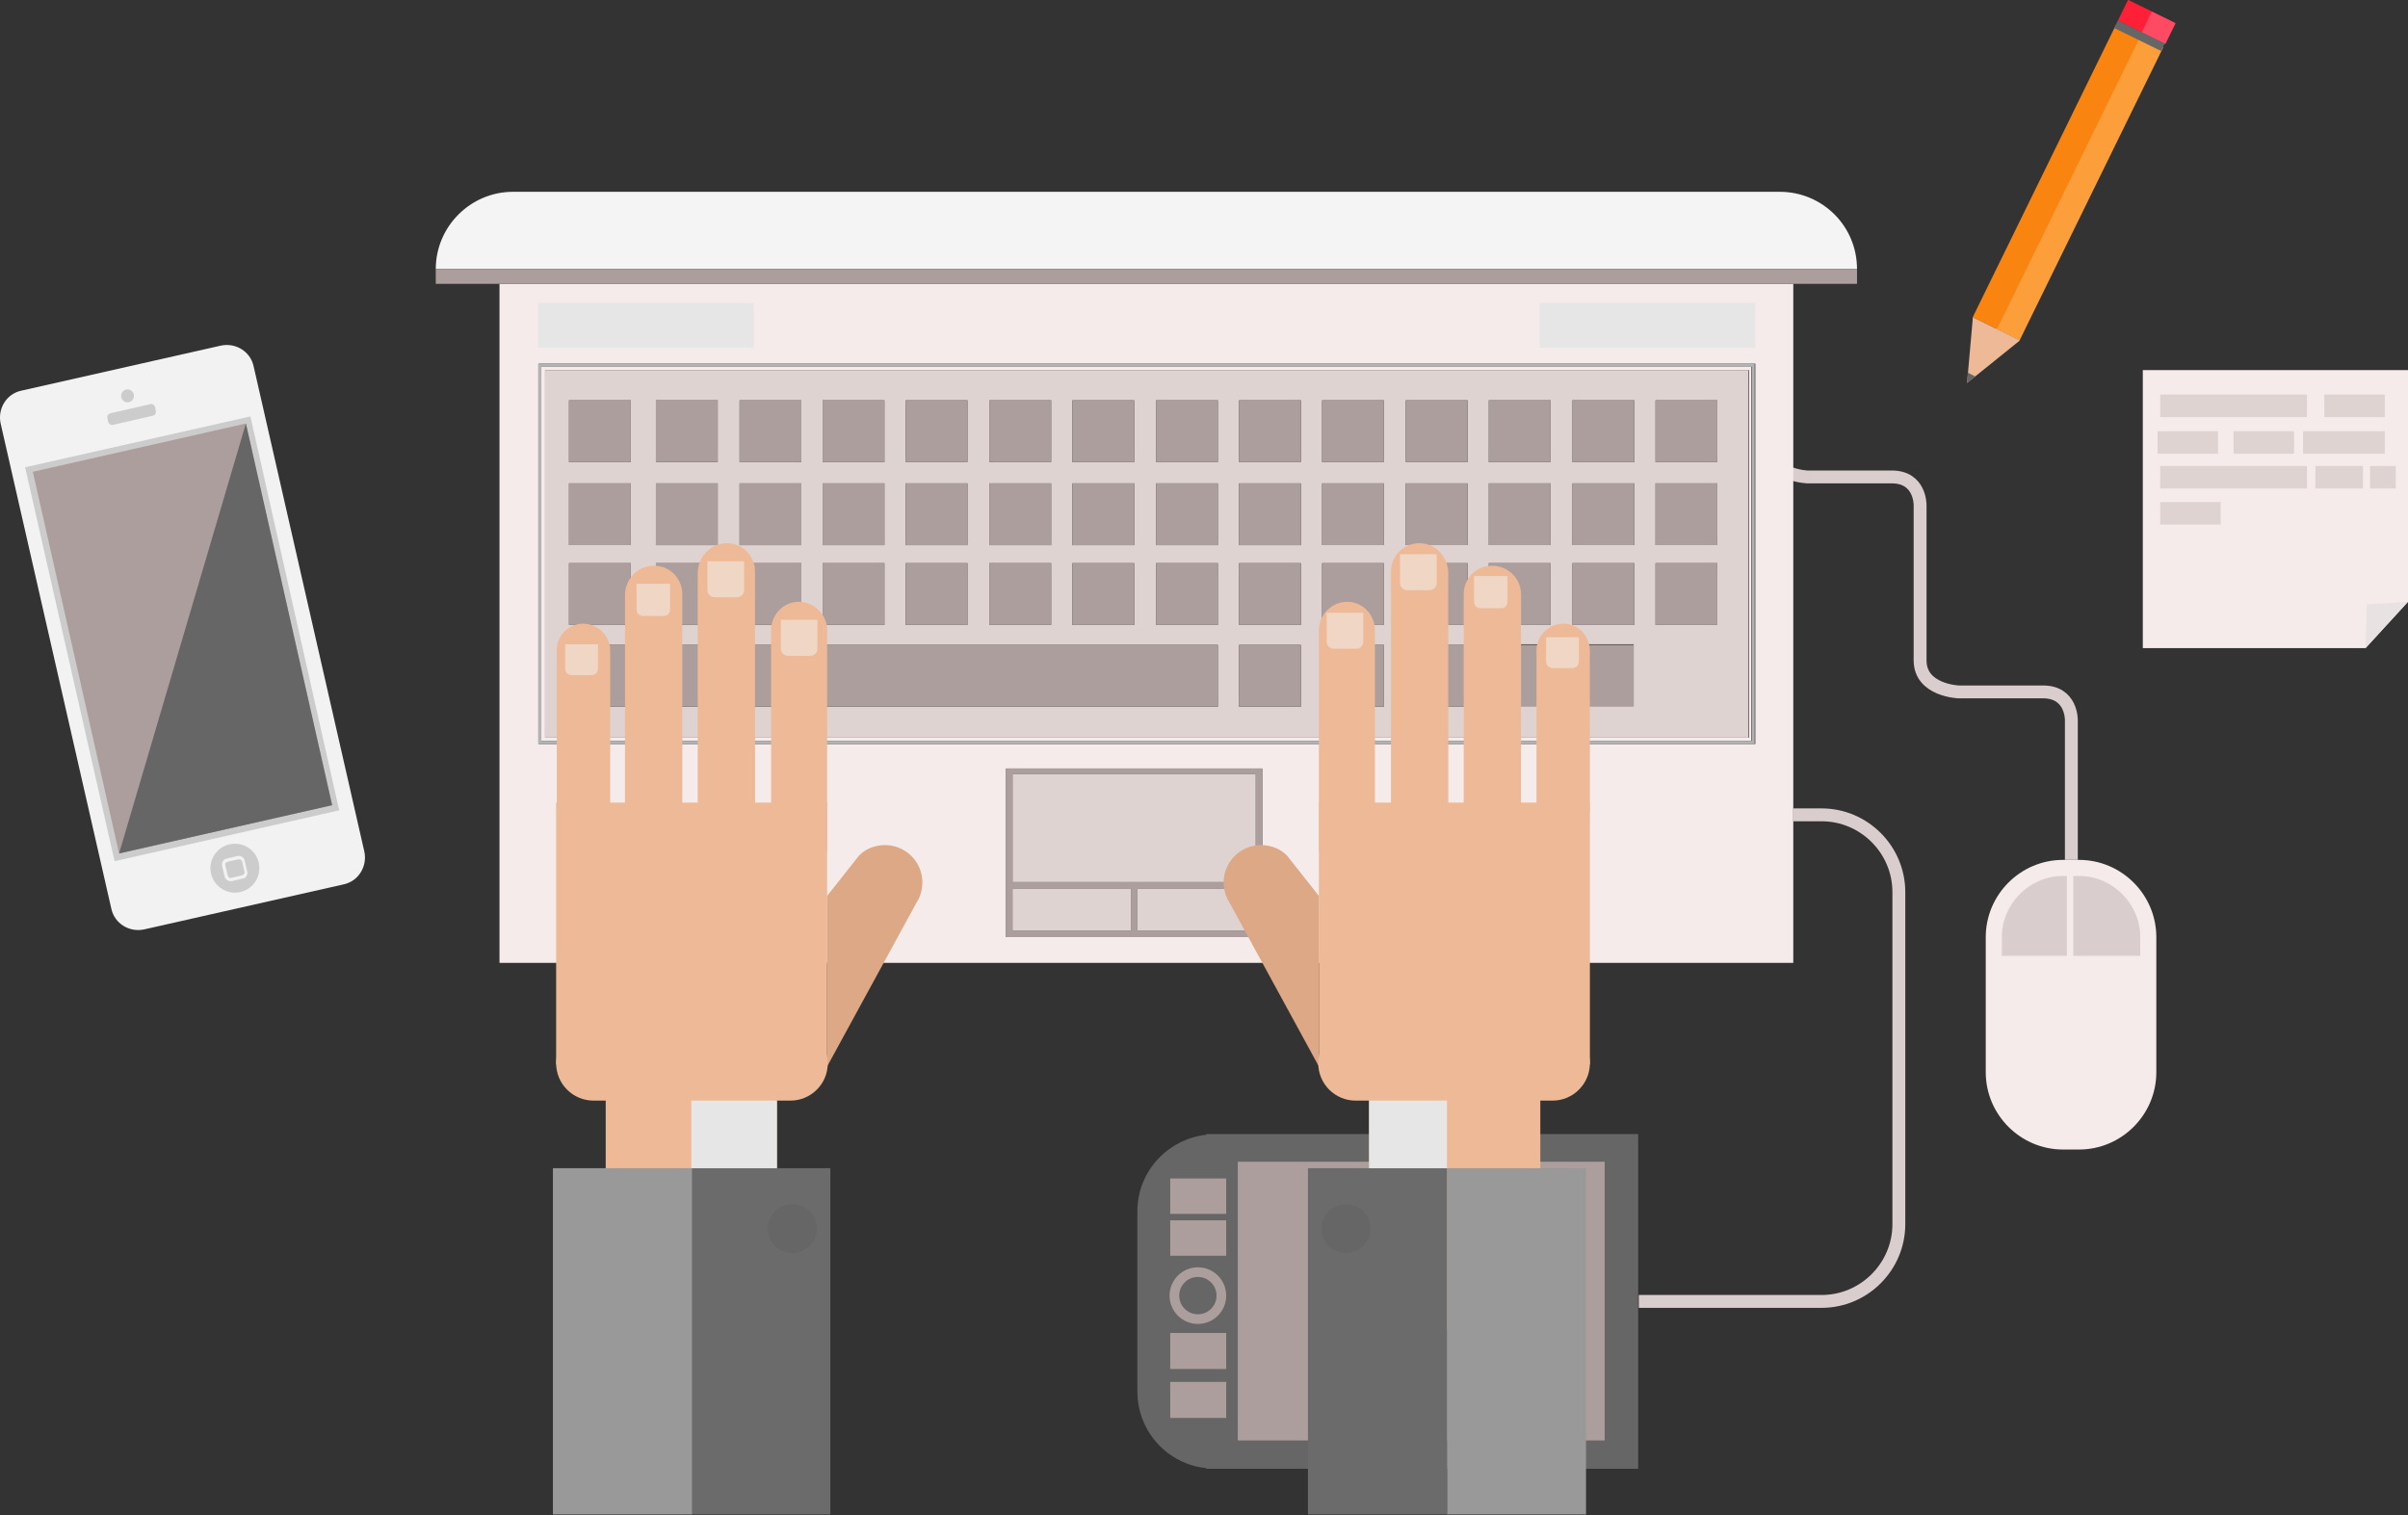 <svg id="Objects" xmlns="http://www.w3.org/2000/svg" viewBox="0 0 374.1 235.4"><rect x="0" y="0" width="374.1" height="235.4" fill="#333333" stroke="none"/><style>.st0{fill:#f5ebeb}.st1{fill:#dacdcd}.st2{fill:none;stroke:#dacdcd;stroke-width:2;stroke-miterlimit:10}.st3{fill:#dfd3d2}.st4{fill:#ad9e9e}.st5{fill:#b3b3b3}.st6{fill:#e6e6e6}.st7{fill:#f4f4f4}.st8{fill:#666}.st9{fill:#f2f2f2}.st10{fill:#ccc}.st11{fill:#edb996}.st12{fill:#dda885}.st13{fill:#6b6b6b}.st14{fill:#999}.st15{fill:#efd6c5}.st16{fill:#e8e2e2}.st17{fill:#ff1f37}.st18{fill:#ff4a64}.st19{fill:#fc9f3a}.st20{fill:#f98410}</style><path class="st0" d="M335 166.6c0 6.6-5.4 12-12 12h-2.5c-6.6 0-12-5.4-12-12v-21c0-6.6 5.4-12 12-12h2.5c6.6 0 12 5.4 12 12v21z"/><path class="st1" d="M321.1 148.5H311v-2.9c0-5.2 4.3-9.5 9.5-9.5h.6v12.4zM332.5 148.5h-10.4v-12.4h.9c5.2 0 9.5 4.3 9.5 9.5v2.9z"/><path class="st2" d="M274.8 52.9v16.3c0 4.7 6 4.9 6 4.9h13.1c4.5 0 4.4 4.4 4.4 4.4v21.8-14 16.3c0 4.7 6 4.9 6 4.9h13.1c4.5 0 4.4 4.4 4.4 4.4v21.7"/><path class="st0" d="M84.1 57v58.1h188V57h-188zm187.6 57.6h-187V57.5h187v57.1z"/><path class="st0" d="M77.6 44.1v105.5h201V44.1h-201zm118.5 93v8.5h-39.8v-26.2h39.8v17.7zm76.6-21.5h-189V56.5h189v59.1z"/><path class="st3" d="M84.6 114.6h187V57.5h-187v57.1zm172.6-52.4h9.6v9.6h-9.6v-9.6zm0 12.9h9.6v9.6h-9.6v-9.6zm0 12.4h9.6v9.6h-9.6v-9.6zm-3.4 22.2h-22.5v-9.6h22.5v9.6zm-9.5-47.5h9.6v9.6h-9.6v-9.6zm0 12.9h9.6v9.6h-9.6v-9.6zm0 12.4h9.6v9.6h-9.6v-9.6zm-13-25.3h9.6v9.6h-9.6v-9.6zm0 12.9h9.6v9.6h-9.6v-9.6zm0 12.4h9.6v9.6h-9.6v-9.6zm-12.9-25.3h9.6v9.6h-9.6v-9.6zm0 12.9h9.6v9.6h-9.6v-9.6zm0 12.4h9.6v9.6h-9.6v-9.6zm0 12.7h9.6v9.6h-9.6v-9.6zm-13-38h9.6v9.6h-9.6v-9.6zm0 12.9h9.6v9.6h-9.6v-9.6zm0 12.4h9.6v9.6h-9.6v-9.6zm0 12.7h9.6v9.6h-9.6v-9.6zm-12.9-38h9.6v9.6h-9.6v-9.6zm0 12.9h9.6v9.6h-9.6v-9.6zm0 12.4h9.6v9.6h-9.6v-9.6zm0 12.7h9.6v9.6h-9.6v-9.6zm-12.9-38h9.6v9.6h-9.6v-9.6zm0 12.9h9.6v9.6h-9.6v-9.6zm0 12.4h9.6v9.6h-9.6v-9.6zm-13-25.3h9.6v9.6h-9.6v-9.6zm0 12.9h9.6v9.6h-9.6v-9.6zm0 12.4h9.6v9.6h-9.6v-9.6zm-12.9-25.3h9.6v9.6h-9.6v-9.6zm0 12.9h9.6v9.6h-9.6v-9.6zm0 12.4h9.6v9.6h-9.6v-9.6zm-13-25.3h9.6v9.6h-9.6v-9.6zm0 12.9h9.6v9.6h-9.6v-9.6zm0 12.4h9.6v9.6h-9.6v-9.6zm-12.9-25.3h9.6v9.6h-9.6v-9.6zm0 12.9h9.6v9.6h-9.6v-9.6zm0 12.4h9.6v9.6h-9.6v-9.6zm-12.9-25.3h9.6v9.6h-9.6v-9.6zm0 12.9h9.6v9.6h-9.6v-9.6zm0 12.4h9.6v9.6h-9.6v-9.6zm0 12.7h74.3v9.6h-74.3v-9.6zm-13-38h9.6v9.6h-9.6v-9.6zm0 12.9h9.6v9.6h-9.6v-9.6zm0 12.4h9.6v9.6h-9.6v-9.6zm0 12.7h9.6v9.6h-9.6v-9.6zm-13.5-38H98v9.6h-9.6v-9.6zm0 12.9H98v9.6h-9.6v-9.6zm0 12.4H98v9.6h-9.6v-9.6zm0 12.7H98v9.6h-9.6v-9.6z"/><path class="st4" d="M88.4 62.2H98v9.6h-9.6zM101.9 62.2h9.6v9.6h-9.6zM114.9 62.2h9.6v9.6h-9.6zM127.8 62.2h9.6v9.6h-9.6zM140.7 62.2h9.6v9.6h-9.6zM153.7 62.2h9.6v9.6h-9.6zM166.6 62.2h9.6v9.6h-9.6zM179.6 62.2h9.6v9.6h-9.6zM192.5 62.2h9.6v9.6h-9.6zM205.4 62.2h9.6v9.6h-9.6zM218.4 62.2h9.6v9.6h-9.6zM231.3 62.2h9.6v9.6h-9.6zM244.3 62.2h9.6v9.6h-9.6zM257.2 62.2h9.6v9.6h-9.6zM88.4 75.1H98v9.6h-9.6zM101.9 75.1h9.6v9.6h-9.6zM114.9 75.1h9.6v9.6h-9.6zM127.8 75.1h9.6v9.6h-9.6zM140.7 75.1h9.6v9.6h-9.6zM153.7 75.1h9.6v9.6h-9.6zM166.6 75.1h9.6v9.6h-9.6zM179.6 75.1h9.6v9.6h-9.6zM192.5 75.1h9.6v9.6h-9.6zM205.4 75.1h9.6v9.6h-9.6zM218.4 75.1h9.6v9.6h-9.6zM231.3 75.1h9.6v9.6h-9.6zM244.3 75.1h9.6v9.6h-9.6zM257.2 75.1h9.6v9.6h-9.6zM88.4 87.5H98v9.6h-9.6zM101.9 87.5h9.6v9.6h-9.6zM114.9 87.5h9.6v9.6h-9.6zM127.8 87.5h9.6v9.6h-9.6zM140.7 87.5h9.6v9.6h-9.6zM153.7 87.5h9.6v9.6h-9.6zM166.6 87.5h9.6v9.6h-9.6zM179.6 87.5h9.6v9.6h-9.6zM192.5 87.5h9.6v9.6h-9.6zM205.4 87.5h9.6v9.6h-9.6zM218.4 87.5h9.6v9.6h-9.6zM231.3 87.5h9.6v9.6h-9.6zM244.3 87.5h9.6v9.6h-9.6zM257.2 87.5h9.6v9.6h-9.6zM88.4 100.2H98v9.6h-9.6zM101.9 100.2h9.6v9.6h-9.6zM114.9 100.2h74.3v9.6h-74.3zM192.5 100.2h9.6v9.6h-9.6zM205.4 100.2h9.6v9.6h-9.6zM218.4 100.2h9.6v9.6h-9.6zM231.3 100.2h22.5v9.6h-22.5z"/><path class="st3" d="M175.7 137.1h19.4v-16.8h-37.8v16.8z"/><path class="st4" d="M156.3 137.1v8.5h39.8v-26.2h-39.8v17.7zm38.8-16.8V137h-37.8v-16.7h37.8zm-18.4 24.3v-6.5h18.4v6.5h-18.4zm-19.4-4v-2.5h18.4v6.5h-18.4v-4z"/><path class="st3" d="M175.7 138.1h-18.4v6.5h18.4zM195.1 140.6v-2.5h-18.4v6.5h18.4z"/><path class="st5" d="M83.6 56.5v59.1h189V56.5h-189zm188.6.5v58.1H84.1V57h188.1z"/><path class="st6" d="M83.6 47.1h33.5V54H83.6zM239.2 47.1h33.5V54h-33.5z"/><path class="st7" d="M276.5 29.8H79.7c-6.6 0-12 5.4-12 12h220.8c0-6.7-5.4-12-12-12z"/><path class="st4" d="M67.7 41.8h220.8v2.3H67.7z"/><path class="st2" d="M278.6 126.6h4.4c6.6 0 12 5.4 12 12v51.6c0 6.6-5.4 12-12 12h-28.4"/><path class="st8" d="M188.8 176.2H187.4v.1c-6 .7-10.7 5.7-10.7 11.9v28c0 6.2 4.7 11.3 10.7 11.9v.1H254.5v-52h-65.7z"/><path class="st4" d="M192.3 180.5h57v43.3h-57zM181.8 214.7h8.7v5.6h-8.7zM181.8 207.1h8.7v5.6h-8.7zM181.8 189.6h8.7v5.5h-8.7zM181.8 183.1h8.7v5.5h-8.7z"/><circle class="st4" cx="186.1" cy="201.3" r="4.4"/><circle class="st8" cx="186.1" cy="201.3" r="2.9"/><g><path class="st9" d="M56.6 132.3c.5 2.3-.9 4.6-3.2 5.1l-31 7c-2.3.5-4.6-.9-5.1-3.2L.1 65.8c-.5-2.3.9-4.6 3.2-5.1l31-7c2.3-.5 4.6.9 5.1 3.2l17.2 75.4z"/><path class="st9" d="M17.4 134.4L3.3 72.2l36-8.1 14.1 62.2-36 8.1zM5.7 73.7L18.9 132l32.1-7.3-13.2-58.3-32.1 7.3z"/><ellipse transform="rotate(-12.744 36.443 134.918)" class="st10" cx="36.5" cy="134.9" rx="3.8" ry="3.8"/><path class="st9" d="M35.8 136.9c-.4 0-.8-.3-.9-.7l-.4-1.7c-.1-.5.2-1 .7-1.1l1.7-.4c.5-.1 1 .2 1.1.7l.4 1.7c.1.2 0 .5-.1.7-.1.2-.3.4-.6.4l-1.7.4h-.2zm1.3-3.4s-.1 0 0 0l-1.8.4c-.2.1-.4.3-.3.5l.4 1.7c.1.2.3.4.5.3l1.7-.4c.1 0 .2-.1.3-.2.1-.1.1-.2.1-.3l-.4-1.7c-.1-.2-.3-.3-.5-.3z"/><path class="st10" d="M24.2 63.8c.1.4-.1.7-.5.8L17.6 66c-.4.1-.7-.1-.8-.5l-.1-.5c-.1-.4.1-.7.5-.8l6.1-1.4c.4-.1.7.1.8.5l.1.5z"/><ellipse transform="rotate(-12.735 19.83 61.458)" class="st10" cx="19.8" cy="61.5" rx="1" ry="1"/><path transform="rotate(-12.744 28.367 99.204)" class="st4" d="M10.9 68.3h34.9v61.8H10.9z"/><path class="st10" d="M17.8 133.8L3.9 72.6l35-7.9 13.8 61.2-34.9 7.9zM5.1 73.3l13.4 59.3 33.1-7.5-13.4-59.3-33.1 7.5z"/><g><path class="st8" d="M18.5 132.6l19.7-66.8 13.4 59.3z"/></g></g><g><path class="st11" d="M86.4 124.7h42.1v40.7H86.4z"/><path class="st11" d="M101.6 87.9c2.5 0 4.4 2 4.4 4.4V126h-8.9V92.3c.1-2.4 2-4.4 4.5-4.4zM112.9 84.4c2.5 0 4.4 2 4.4 4.4v37.6l-8.9-1V88.9c.1-2.5 2.1-4.5 4.5-4.5zM124.1 93.5c2.4 0 4.4 2 4.4 4.4v34.4h-8.7V97.9c0-2.4 1.9-4.4 4.3-4.4zM90.6 96.9c2.3 0 4.2 1.9 4.2 4.2v24.4l-8.3.6v-24.9c-.1-2.4 1.8-4.3 4.1-4.3z"/><path class="st12" d="M128.5 165.7v-26.5l4.9-6.2c1-1.1 2.5-1.7 4.1-1.7 3.2 0 5.8 2.6 5.8 5.8 0 .9-.2 1.8-.6 2.6l-.3.5c0 .1-.1.1-.1.2l-13.8 25.3z"/><path class="st11" d="M86.4 165.2c0 3.2 2.6 5.8 5.8 5.8h30.6c3.2 0 5.8-2.6 5.8-5.8 0-3.2-2.6-5.8-5.8-5.8H92.2c-3.2.1-5.8 2.6-5.8 5.8z"/><path class="st11" d="M94.1 164.5h26.6v42.2H94.1z"/></g><g><path class="st11" d="M204.9 124.7H247v40.7h-42.1z"/><path class="st11" d="M231.8 87.9c-2.5 0-4.4 2-4.4 4.4V126h8.9V92.3c0-2.4-2-4.4-4.5-4.4zM220.5 84.4c-2.5 0-4.4 2-4.4 4.4v37.6l8.9-1V88.9c-.1-2.5-2-4.5-4.5-4.5zM209.3 93.5c-2.4 0-4.4 2-4.4 4.4v34.4h8.7V97.9c0-2.4-1.9-4.4-4.3-4.4zM242.9 96.9c-2.3 0-4.2 1.9-4.2 4.2v24.4l8.3.6v-24.9c0-2.4-1.8-4.3-4.1-4.3z"/><path class="st12" d="M204.9 165.7v-26.5L200 133c-1-1.1-2.5-1.7-4.1-1.7-3.2 0-5.8 2.6-5.8 5.8 0 .9.2 1.8.6 2.6l.3.5c0 .1.1.1.1.2l13.8 25.3z"/><path class="st11" d="M247 165.2c0 3.2-2.6 5.8-5.8 5.8h-30.6c-3.2 0-5.8-2.6-5.8-5.8 0-3.2 2.6-5.8 5.8-5.8h30.6c3.2.1 5.8 2.6 5.8 5.8z"/><path class="st11" d="M212.7 164.5h26.6v42.2h-26.6z"/></g><g><path class="st13" d="M107.4 181.5H129v53.8h-21.6z"/><path class="st14" d="M85.9 181.5h21.6v53.8H85.9z"/></g><circle class="st8" cx="123.1" cy="190.9" r="3.8"/><g><path class="st14" d="M224.8 181.5h21.6v53.8h-21.6z"/><path class="st13" d="M203.2 181.5h21.6v53.8h-21.6z"/></g><circle class="st8" cx="209.1" cy="190.9" r="3.8"/><path class="st15" d="M211.8 95.2h-5.7v4.5c0 .6.5 1.1 1.1 1.1h3.5c.6 0 1.1-.5 1.1-1.1v-4.5zM223.2 86.1h-5.7v4.5c0 .6.5 1.1 1.1 1.1h3.5c.6 0 1.1-.5 1.1-1.1v-4.5zM234.2 89.5H229v4c0 .6.4 1 1 1h3.2c.6 0 1-.4 1-1v-4zM245.2 99h-5V102.8c0 .5.4 1 1 1h3.1c.5 0 1-.4 1-1V99zM121.3 96.3h5.7v4.5c0 .6-.5 1.1-1.1 1.1h-3.5c-.6 0-1.1-.5-1.1-1.1v-4.5zM109.9 87.2h5.7v4.5c0 .6-.5 1.1-1.1 1.1H111c-.6 0-1.1-.5-1.1-1.1v-4.5zM98.9 90.7h5.2v4c0 .6-.4 1-1 1h-3.2c-.6 0-1-.4-1-1v-4zM87.9 100.1h5V103.9c0 .5-.4 1-1 1h-3.1c-.5 0-1-.4-1-1V100.1z"/><path class="st6" d="M107.4 171h13.3v10.5h-13.3zM212.7 171h12.1v10.5h-12.1z"/><path class="st0" d="M367.5 100.7h-34.6V57.5h41.2v36z"/><path class="st3" d="M335.6 61.3h22.8v3.5h-22.8zM335.6 72.4h22.8v3.5h-22.8zM357.8 67h12.7v3.5h-12.7zM361.1 61.3h9.4v3.5h-9.4zM335.6 78h9.4v3.5h-9.4zM359.7 72.4h7.4v3.5h-7.4zM368.2 72.4h4v3.5h-4zM347 67h9.4v3.5H347zM335.2 67h9.4v3.5h-9.4z"/><path class="st16" d="M367.5 100.7l.2-6.8 6.4-.4z"/><g><path transform="rotate(-63.901 333.499 3.4)" class="st17" d="M331.7-.7h3.6v8.1h-3.6z"/><path transform="rotate(-63.9 335.31 4.295)" class="st18" d="M333.5 2.3h3.6v4.1h-3.6z"/><path transform="rotate(-63.889 323.05 29.235)" class="st19" d="M297.7 27.1h50.7v4.2h-50.7z"/><path transform="rotate(-63.9 319.492 27.51)" class="st20" d="M294.2 25.4h50.7v4.2h-50.7z"/><path transform="rotate(-63.9 332.42 5.607)" class="st8" d="M331.8 1.5h1.3v8.1h-1.3z"/><path class="st11" d="M306.5 49.3l-.9 10.2 8.2-6.6z"/><path class="st8" d="M305.6 59.5l.1-1.6 1.2.6z"/></g></svg>